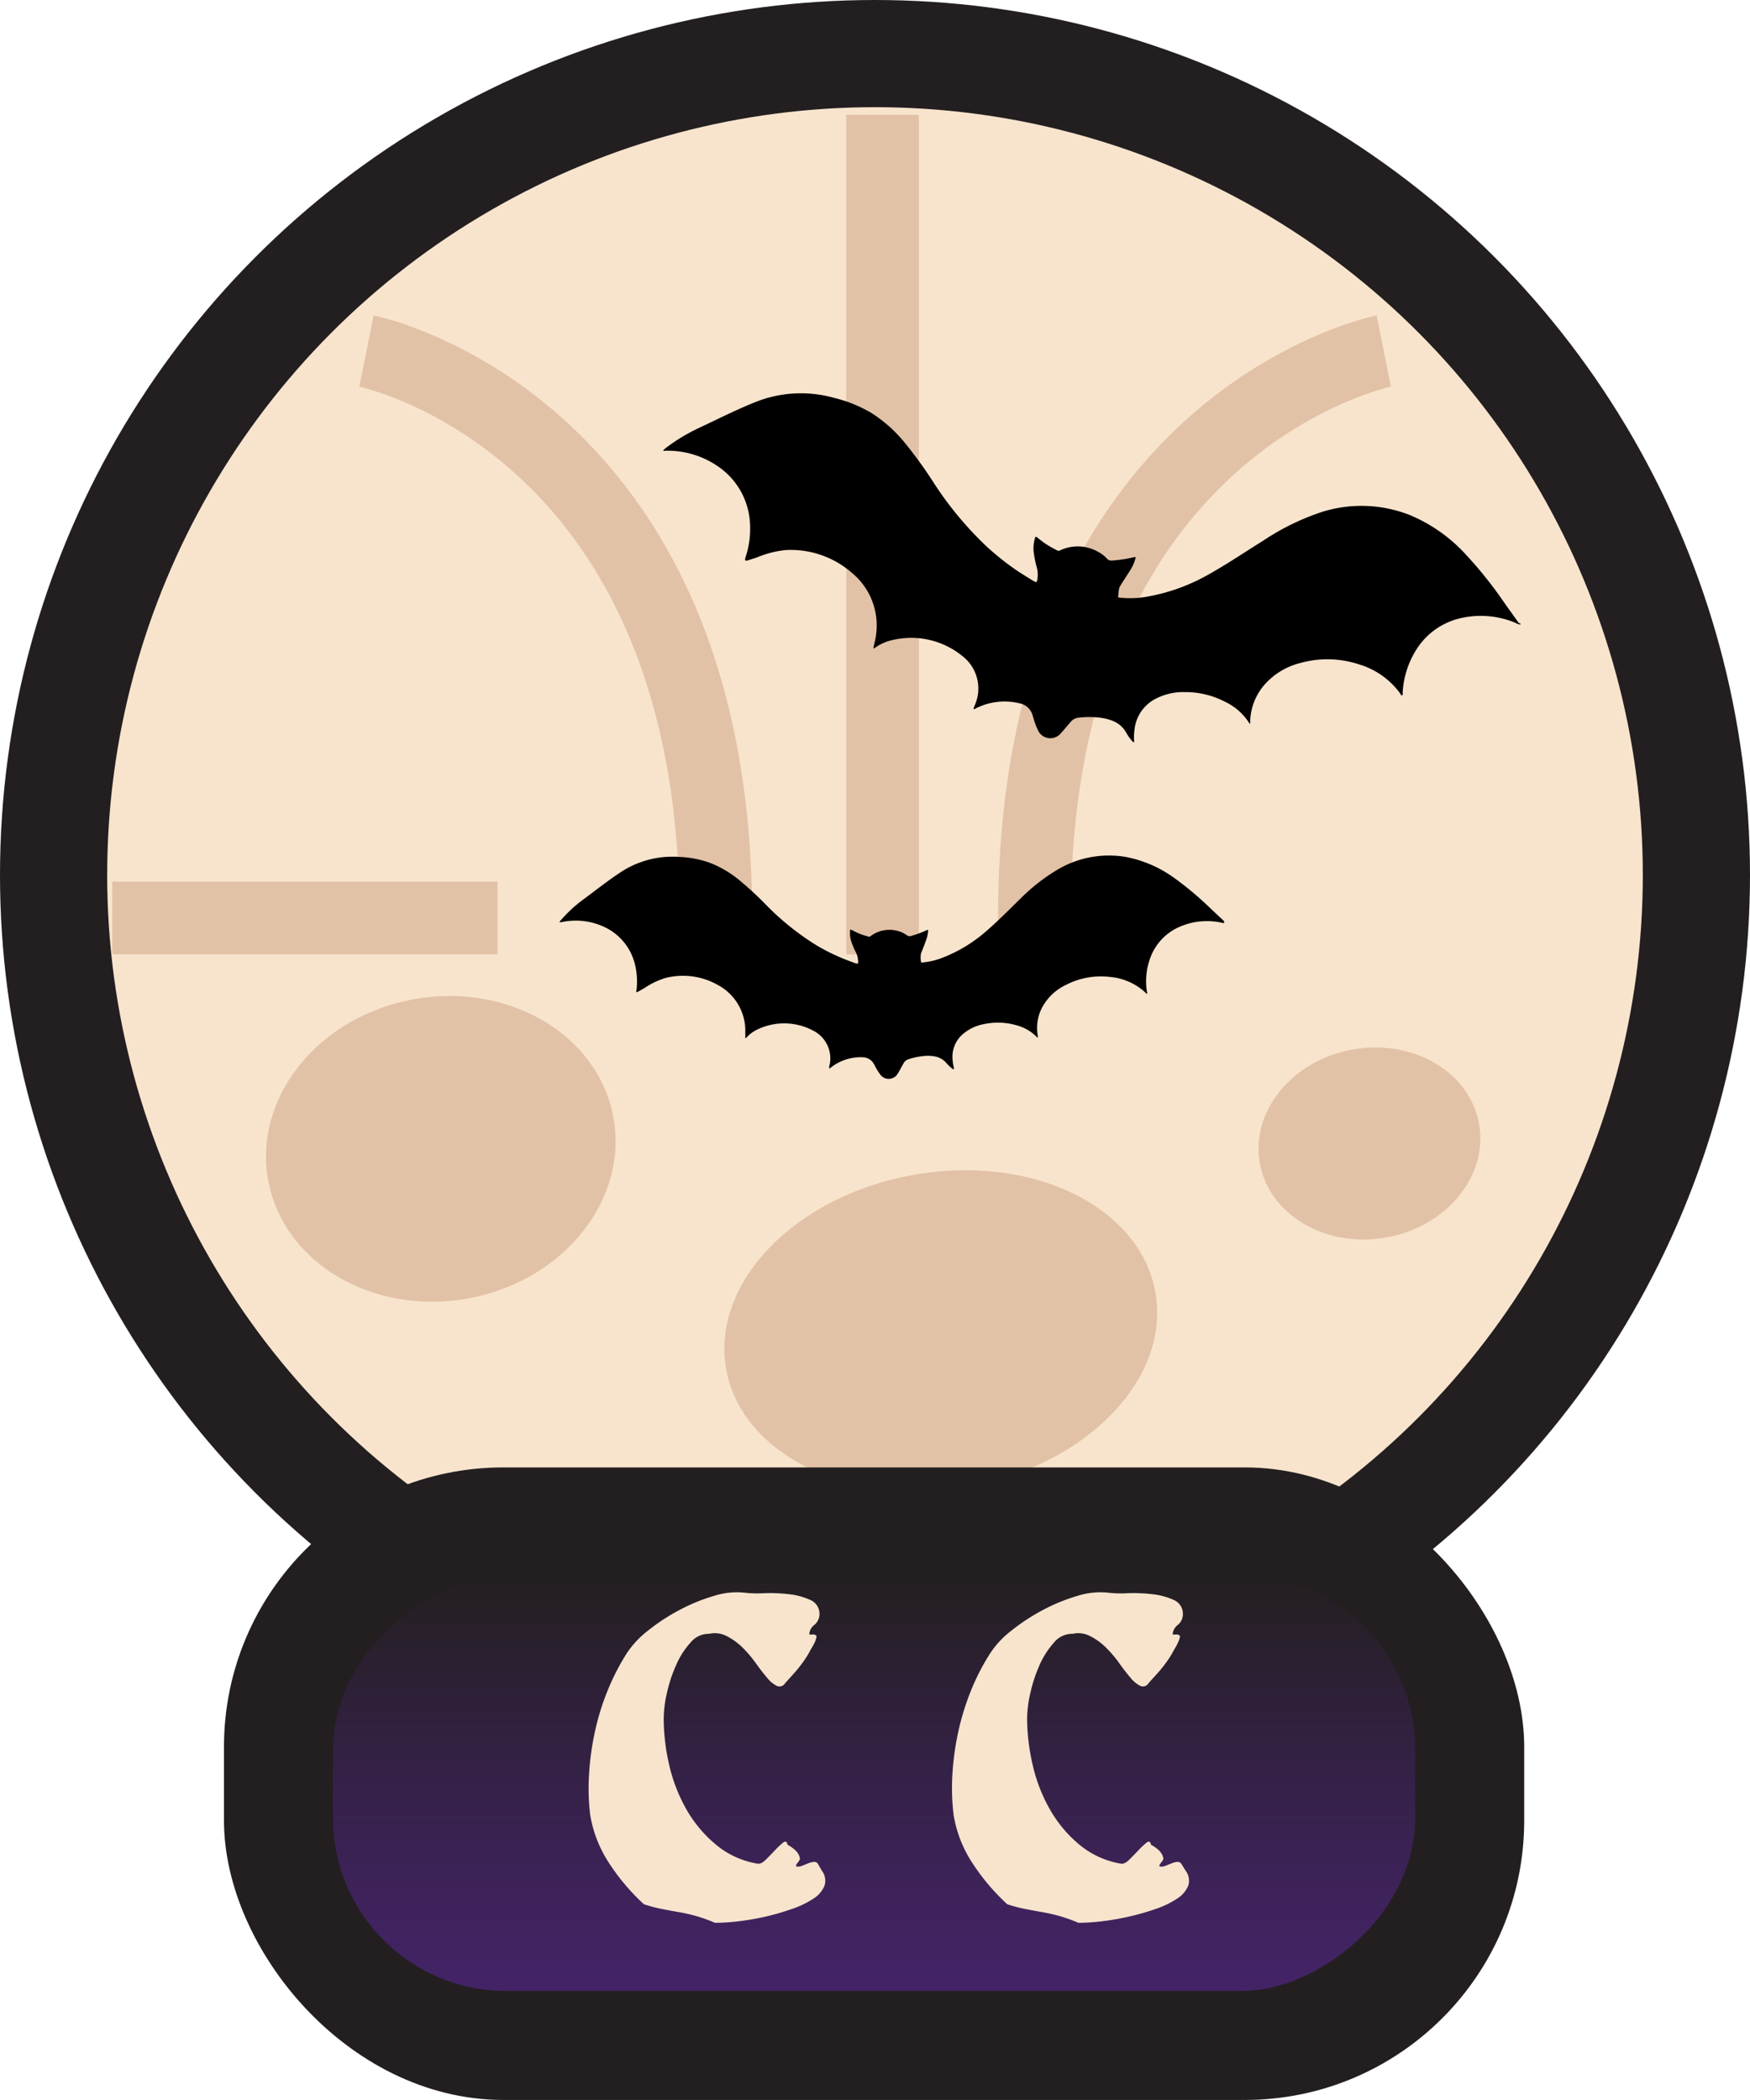 <svg xmlns="http://www.w3.org/2000/svg" xmlns:xlink="http://www.w3.org/1999/xlink" id="Layer_1" width="249.63" height="299.55" data-name="Layer 1" version="1.1"><defs id="defs64"><linearGradient id="linear-gradient" x1="423.58" x2="474.58" y1="1285.42" y2="1285.42" gradientUnits="userSpaceOnUse"><stop id="stop4" offset="0" stop-color="#432366"/><stop id="stop6" offset="1" stop-color="#432366" stop-opacity="0"/></linearGradient><linearGradient xlink:href="#linear-gradient" id="linear-gradient-2" x1="279.2" x2="279.2" y1="558.85" y2="450.81"/><linearGradient id="linear-gradient-3" x1="342.18" x2="358.64" y1="400.48" y2="400.48" gradientUnits="userSpaceOnUse"><stop id="stop10" offset="0" stop-color="#f8e4cd" stop-opacity="0"/><stop id="stop12" offset="1" stop-color="#f8e4cd"/></linearGradient><linearGradient id="linear-gradient-5" x1="740.3" x2="740.3" y1="644.34" y2="585.22" gradientTransform="rotate(-90 127.635 487.98)" gradientUnits="userSpaceOnUse"><stop id="stop15" offset="0" stop-color="#432366"/><stop id="stop17" offset=".18" stop-color="#432366" stop-opacity=".88"/><stop id="stop19" offset=".52" stop-color="#432366" stop-opacity=".56"/><stop id="stop21" offset=".96" stop-color="#432366" stop-opacity=".05"/><stop id="stop23" offset="1" stop-color="#432366" stop-opacity="0"/></linearGradient><linearGradient id="linear-gradient-6" x1="794.51" x2="849.47" y1="491.29" y2="491.29" gradientUnits="userSpaceOnUse"><stop id="stop26" offset="0" stop-color="#dcbba4" stop-opacity="0"/><stop id="stop28" offset=".02" stop-color="#dcbba4" stop-opacity=".04"/><stop id="stop30" offset=".17" stop-color="#debda5" stop-opacity=".29"/><stop id="stop32" offset=".32" stop-color="#dfbfa5" stop-opacity=".51"/><stop id="stop34" offset=".46" stop-color="#e0c0a5" stop-opacity=".69"/><stop id="stop36" offset=".6" stop-color="#e1c1a6" stop-opacity=".82"/><stop id="stop38" offset=".74" stop-color="#e2c1a6" stop-opacity=".92"/><stop id="stop40" offset=".87" stop-color="#e2c2a6" stop-opacity=".98"/><stop id="stop42" offset=".99" stop-color="#e2c2a6"/></linearGradient><linearGradient id="linear-gradient-7" x1="631.63" x2="686.59" y1="491.29" y2="491.29" gradientUnits="userSpaceOnUse"><stop id="stop45" offset=".01" stop-color="#e2c2a6"/><stop id="stop47" offset=".13" stop-color="#e2c2a6" stop-opacity=".98"/><stop id="stop49" offset=".26" stop-color="#e2c1a6" stop-opacity=".92"/><stop id="stop51" offset=".4" stop-color="#e1c1a6" stop-opacity=".82"/><stop id="stop53" offset=".54" stop-color="#e0c0a5" stop-opacity=".69"/><stop id="stop55" offset=".68" stop-color="#dfbfa5" stop-opacity=".51"/><stop id="stop57" offset=".83" stop-color="#debda5" stop-opacity=".29"/><stop id="stop59" offset=".98" stop-color="#dcbba4" stop-opacity=".04"/><stop id="stop61" offset="1" stop-color="#dcbba4" stop-opacity="0"/></linearGradient><style id="style2">.cls-2{fill:#f8e4cd}.cls-8{fill:#e2c2a6}.cls-13{fill:none;stroke:#e2c2a6;stroke-miterlimit:10;stroke-width:10.37px}</style></defs><circle id="circle276" cx="124.815" cy="124.815" r="117.17" style="fill:#f8e4cd;stroke:#231f20;stroke-width:15.29px;stroke-linecap:round;stroke-linejoin:round"/><ellipse id="ellipse278" cx="32.772" cy="172.442" class="cls-8" rx="25.03" ry="21.69" style="fill:#e2c2a6" transform="rotate(-10.23)"/><ellipse id="ellipse280" cx="98.354" cy="210.636" class="cls-8" rx="31.1" ry="22.57" style="fill:#e2c2a6" transform="rotate(-10.23)"/><ellipse id="ellipse282" cx="163.271" cy="195.216" class="cls-8" rx="15.89" ry="13.62" style="fill:#e2c2a6" transform="rotate(-10.23)"/><path id="polyline284" d="M741.5 496.48V376.72" class="cls-13" style="fill:none;stroke:#e2c2a6;stroke-width:10.37px;stroke-miterlimit:10" transform="translate(-615.615 -360.345)"/><path id="path286" d="M52.275 50.075s51.84 10.37 49.77 85" class="cls-13" style="fill:none;stroke:#e2c2a6;stroke-width:10.37px;stroke-miterlimit:10"/><path id="path288" d="M197.385 50.075s-51.84 10.37-49.77 85" class="cls-13" style="fill:none;stroke:#e2c2a6;stroke-width:10.37px;stroke-miterlimit:10"/><g id="_8lvMbs-3" data-name="8lvMbs" transform="translate(-615.615 -360.345)"><path id="path290" d="M832.51 449.44a1.77 1.77 0 0 1-.74-.26 12.85 12.85 0 0 0-7.91-.63 10.1 10.1 0 0 0-6.16 4.38 12.76 12.76 0 0 0-2 6.22c0 .14.06.34-.1.38-.16.04-.18-.17-.26-.27a11.2 11.2 0 0 0-5.92-4.16 14.36 14.36 0 0 0-8.29-.19 10.08 10.08 0 0 0-5.17 3.14 8.33 8.33 0 0 0-2 4.9v.61c-.13 0-.15-.07-.18-.12a8.27 8.27 0 0 0-3.44-3 12.22 12.22 0 0 0-5.75-1.37 8.53 8.53 0 0 0-4.33 1.06 5.61 5.61 0 0 0-2.82 4.37 7.58 7.58 0 0 0-.06 1.43c0 .1.06.23 0 .28-.06.05-.19-.08-.27-.16a6.89 6.89 0 0 1-.86-1.22 3.75 3.75 0 0 0-1.69-1.56 6.81 6.81 0 0 0-1.89-.53 13 13 0 0 0-3.36 0 1.65 1.65 0 0 0-1 .63c-.48.52-.92 1.09-1.4 1.61a1.94 1.94 0 0 1-3.19-.37 10.87 10.87 0 0 1-.71-1.9l-.08-.26a2.41 2.41 0 0 0-1.89-1.78 9 9 0 0 0-6.2.71l-.2.11a.15.15 0 0 1-.13 0c-.06 0 0-.09 0-.14 0-.05.16-.4.23-.59a5.85 5.85 0 0 0-1.92-6.89 11.55 11.55 0 0 0-9.88-2.23 6.65 6.65 0 0 0-2.48 1.09l-.18.1h-.09c.1-.56.27-1.1.35-1.66a9.71 9.71 0 0 0-3.36-9.07 13.25 13.25 0 0 0-9.5-3.29 14.25 14.25 0 0 0-4.09 1.05l-1.27.41c-.12 0-.28.13-.38 0-.1-.13 0-.25 0-.37a12.8 12.8 0 0 0 .66-4.87 10.45 10.45 0 0 0-4-7.74 12.61 12.61 0 0 0-8-2.65h-.39c-.06 0 .19-.23.3-.33a26.3 26.3 0 0 1 5.17-3.09c2.56-1.21 5.08-2.48 7.71-3.53a17.47 17.47 0 0 1 11.13-.61 19.53 19.53 0 0 1 5.39 2.17 19.89 19.89 0 0 1 4.56 4 60.92 60.92 0 0 1 4.36 6 49.58 49.58 0 0 0 7.63 9.15 38.77 38.77 0 0 0 3.82 3.06c.86.61 1.76 1.14 2.64 1.69l.36.19c.17.09.22 0 .27-.15a4 4 0 0 0-.07-2 15.82 15.82 0 0 1-.41-2.05 5 5 0 0 1 .14-1.89c.1-.4.15-.42.46-.16a12.25 12.25 0 0 0 1.89 1.31l.85.46a.43.43 0 0 0 .41 0 5.85 5.85 0 0 1 5.34.15 4.66 4.66 0 0 1 1.34 1 .87.87 0 0 0 .8.29 18.78 18.78 0 0 0 3-.46c.33-.08.36-.06.25.27a5.94 5.94 0 0 1-.64 1.46c-.48.77-1 1.54-1.45 2.28-.34.49-.24 1.05-.36 1.58 0 .19.17.15.29.17a13.59 13.59 0 0 0 3.66-.11 27.25 27.25 0 0 0 9-3.22c2.65-1.48 5.16-3.19 7.74-4.79a34.69 34.69 0 0 1 8.43-4.12 18.84 18.84 0 0 1 12.44.43 22.62 22.62 0 0 1 8.08 5.69 58.7 58.7 0 0 1 5.45 6.83l2.09 2.93c.16 0 .25.06.23.2"/></g><g id="_8lvMbs-4" data-name="8lvMbs" transform="translate(-615.615 -360.345)"><path id="path293" d="M790.27 492a1.46 1.46 0 0 1-.59-.08 9.79 9.79 0 0 0-6 .72 7.7 7.7 0 0 0-3.93 4.2 9.67 9.67 0 0 0-.54 4.94c0 .1.1.24 0 .3s-.16-.1-.23-.17a8.51 8.51 0 0 0-5.05-2.21 10.87 10.87 0 0 0-6.21 1.11 7.56 7.56 0 0 0-3.38 3.12 6.32 6.32 0 0 0-.73 3.95l.06.46c-.09 0-.12 0-.15-.06a6.36 6.36 0 0 0-3-1.71 9.52 9.52 0 0 0-4.5-.15 6.43 6.43 0 0 0-3.07 1.45 4.25 4.25 0 0 0-1.45 3.68 6.73 6.73 0 0 0 .17 1.08c0 .07.08.16 0 .21-.08.05-.16 0-.23-.07a5.18 5.18 0 0 1-.83-.79 2.86 2.86 0 0 0-1.49-.91 5.73 5.73 0 0 0-1.49-.11 10.27 10.27 0 0 0-2.51.51 1.23 1.23 0 0 0-.65.62c-.28.46-.51.95-.8 1.41a1.48 1.48 0 0 1-2.43.2 8.46 8.46 0 0 1-.82-1.31 1.62 1.62 0 0 0-.1-.18 1.85 1.85 0 0 0-1.68-1.05 6.84 6.84 0 0 0-4.51 1.47l-.14.11h-.09c-.02 0 0-.07 0-.11 0-.04 0-.31.08-.47a4.45 4.45 0 0 0-2.47-4.85 8.77 8.77 0 0 0-7.71-.18 5 5 0 0 0-1.69 1.2l-.11.1h-.07v-1.29a7.41 7.41 0 0 0-3.88-6.27 10.08 10.08 0 0 0-7.58-1 11.26 11.26 0 0 0-2.9 1.4c-.29.17-.58.34-.88.5-.09.05-.19.14-.28.08-.09-.06 0-.18 0-.28a10.19 10.19 0 0 0-.24-3.73 7.93 7.93 0 0 0-4.15-5.17 9.61 9.61 0 0 0-6.33-.78h-.25c0-.14.11-.21.18-.29a19.89 19.89 0 0 1 3.39-3.09c1.73-1.29 3.42-2.62 5.22-3.8a13.39 13.39 0 0 1 8.21-2.13 14.62 14.62 0 0 1 4.35.81 15.26 15.26 0 0 1 4 2.27 48.28 48.28 0 0 1 4.15 3.81 38 38 0 0 0 7.08 5.68 28.68 28.68 0 0 0 3.31 1.7c.73.32 1.48.59 2.22.87l.3.08c.14 0 .16 0 .17-.15a3 3 0 0 0-.35-1.52 11.15 11.15 0 0 1-.62-1.47 3.86 3.86 0 0 1-.18-1.43c0-.31 0-.34.32-.19a9.56 9.56 0 0 0 1.61.7c.23.08.47.13.7.21a.31.31 0 0 0 .31-.08 4.47 4.47 0 0 1 4-.69 3.59 3.59 0 0 1 1.16.57.67.67 0 0 0 .64.1 16.45 16.45 0 0 0 2.16-.8c.23-.11.26-.1.23.16a4.77 4.77 0 0 1-.26 1.19c-.24.64-.47 1.29-.74 1.92a3 3 0 0 0 0 1.23c0 .15.15.09.24.08a10.16 10.16 0 0 0 2.72-.63 20.93 20.93 0 0 0 6.26-3.76c1.75-1.51 3.37-3.16 5-4.75a26.59 26.59 0 0 1 5.67-4.34 14.39 14.39 0 0 1 9.35-1.56 17.35 17.35 0 0 1 6.89 3 46.21 46.21 0 0 1 5.09 4.27l2 1.88c-.03.14.04.17.05.26"/></g><rect id="rect296" width="175.1" height="79.86" x="37.135" y="214.505" rx="34.67" style="fill:#231f20;stroke:#231f20;stroke-width:10.37px;stroke-miterlimit:10"/><rect id="rect298" width="59.12" height="154.36" x="224.875" y="-201.865" rx="24.67" style="fill:url(#linear-gradient-5)" transform="rotate(90)"/><path id="path300" d="M117.225 266.835a2.34 2.34 0 0 1 .38 2.17 4 4 0 0 1-1.58 1.83 13.26 13.26 0 0 1-3 1.45 36.12 36.12 0 0 1-3.64 1.07 37 37 0 0 1-3.9.69 29.23 29.23 0 0 1-3.49.24 22.87 22.87 0 0 0-2.79-1c-.85-.23-1.68-.41-2.48-.55-.8-.14-1.62-.29-2.42-.45a21.18 21.18 0 0 1-2.45-.65 30.4 30.4 0 0 1-5.17-6.18 17.88 17.88 0 0 1-2.49-6.52 31.63 31.63 0 0 1-.17-5.8 38.48 38.48 0 0 1 .83-6.07 34.72 34.72 0 0 1 1.83-5.93 32.26 32.26 0 0 1 2.82-5.45 13.56 13.56 0 0 1 3-3.14 28.16 28.16 0 0 1 4.45-2.9 25.89 25.89 0 0 1 4.9-2 10.63 10.63 0 0 1 4.41-.45 16.2 16.2 0 0 0 2.69.07 22.23 22.23 0 0 1 3.56.14 9.79 9.79 0 0 1 3.07.82 2.15 2.15 0 0 1 1.31 2.07 2 2 0 0 1-.73 1.49 1.81 1.81 0 0 0-.72 1.27c0 .1.08.13.24.11a1.69 1.69 0 0 1 .45 0 .45.45 0 0 1 .31.17c.07.09 0 .3-.1.62s-.19.44-.28.62a6 6 0 0 1-.31.55 5.21 5.21 0 0 0-.31.56 14.89 14.89 0 0 1-1 1.55q-.59.79-1.14 1.41l-1.31 1.45a.93.93 0 0 1-1.21.38 4.34 4.34 0 0 1-1.41-1.21q-.76-.89-1.62-2.1a16.87 16.87 0 0 0-1.9-2.21 9.09 9.09 0 0 0-2.21-1.58 3.66 3.66 0 0 0-2.48-.32 3.34 3.34 0 0 0-2.66 1.25 11.56 11.56 0 0 0-2.07 3.24 20.13 20.13 0 0 0-1.31 4 17 17 0 0 0-.45 3.52 29.63 29.63 0 0 0 .79 6.73 23.33 23.33 0 0 0 2.45 6.31 18.36 18.36 0 0 0 4.18 5 12.45 12.45 0 0 0 5.9 2.73c.36.09.78-.09 1.24-.55.46-.46.91-.92 1.34-1.38a11.35 11.35 0 0 1 1.14-1.07c.32-.25.53-.15.62.31 1 .55 1.59 1.15 1.73 1.79a.41.41 0 0 1 0 .35 1.93 1.93 0 0 1-.27.41 1.3 1.3 0 0 0-.24.38c0 .12 0 .17.07.17a1.34 1.34 0 0 0 .79-.1l.86-.34a2.5 2.5 0 0 1 .8-.21.62.62 0 0 1 .58.24z" class="cls-2" style="fill:#f8e4cd"/><path id="path302" d="M169.115 266.835a2.37 2.37 0 0 1 .38 2.17 4.09 4.09 0 0 1-1.59 1.83 13 13 0 0 1-3 1.45 35.4 35.4 0 0 1-3.69 1.07 37 37 0 0 1-3.9.69 29.08 29.08 0 0 1-3.48.24 23 23 0 0 0-2.8-1c-.85-.23-1.68-.41-2.48-.55-.8-.14-1.61-.29-2.42-.45a21.73 21.73 0 0 1-2.45-.65 30.72 30.72 0 0 1-5.17-6.18 17.68 17.68 0 0 1-2.48-6.52 31.6 31.6 0 0 1-.18-5.8 39.69 39.69 0 0 1 .83-6.07 36.6 36.6 0 0 1 1.83-5.93 31.59 31.59 0 0 1 2.83-5.45 13.28 13.28 0 0 1 3-3.14 28.63 28.63 0 0 1 4.45-2.9 25.89 25.89 0 0 1 4.9-2 10.69 10.69 0 0 1 4.42-.45 16.11 16.11 0 0 0 2.69.07 22.11 22.11 0 0 1 3.55.14 9.71 9.71 0 0 1 3.07.82 2.15 2.15 0 0 1 1.31 2.07 2 2 0 0 1-.72 1.49 1.83 1.83 0 0 0-.73 1.27c0 .1.08.13.25.11a1.62 1.62 0 0 1 .44 0 .43.43 0 0 1 .31.17c.07.09 0 .3-.1.62a5.19 5.19 0 0 1-.28.62 4.29 4.29 0 0 1-.31.55l-.31.56a13.41 13.41 0 0 1-1 1.55q-.58.79-1.14 1.41l-1.31 1.45a.92.92 0 0 1-1.2.38 4.46 4.46 0 0 1-1.42-1.21q-.76-.89-1.62-2.1a16.87 16.87 0 0 0-1.9-2.21 8.9 8.9 0 0 0-2.21-1.58 3.66 3.66 0 0 0-2.48-.32 3.35 3.35 0 0 0-2.66 1.25 12 12 0 0 0-2.07 3.24 20.8 20.8 0 0 0-1.31 4 17 17 0 0 0-.45 3.52 29.65 29.65 0 0 0 .8 6.73 23 23 0 0 0 2.45 6.31 18.15 18.15 0 0 0 4.17 5 12.5 12.5 0 0 0 5.9 2.73c.37.09.78-.09 1.24-.55.46-.46.91-.92 1.35-1.38a10.36 10.36 0 0 1 1.14-1.07c.32-.25.53-.15.62.31 1 .55 1.59 1.15 1.72 1.79a.37.37 0 0 1 0 .35 2 2 0 0 1-.28.41 1.93 1.93 0 0 0-.24.38c0 .12 0 .17.07.17a1.34 1.34 0 0 0 .79-.1l.87-.34a2.45 2.45 0 0 1 .79-.21.64.64 0 0 1 .59.24z" class="cls-2" style="fill:#f8e4cd"/><path id="line304" d="M178.895 130.945h54.96" style="fill:none;stroke:url(#linear-gradient-6);stroke-width:10.37px;stroke-miterlimit:10"/><path id="line306" d="M16.015 130.945h54.96" style="fill:none;stroke:url(#linear-gradient-7);stroke-width:10.37px;stroke-miterlimit:10"/></svg>